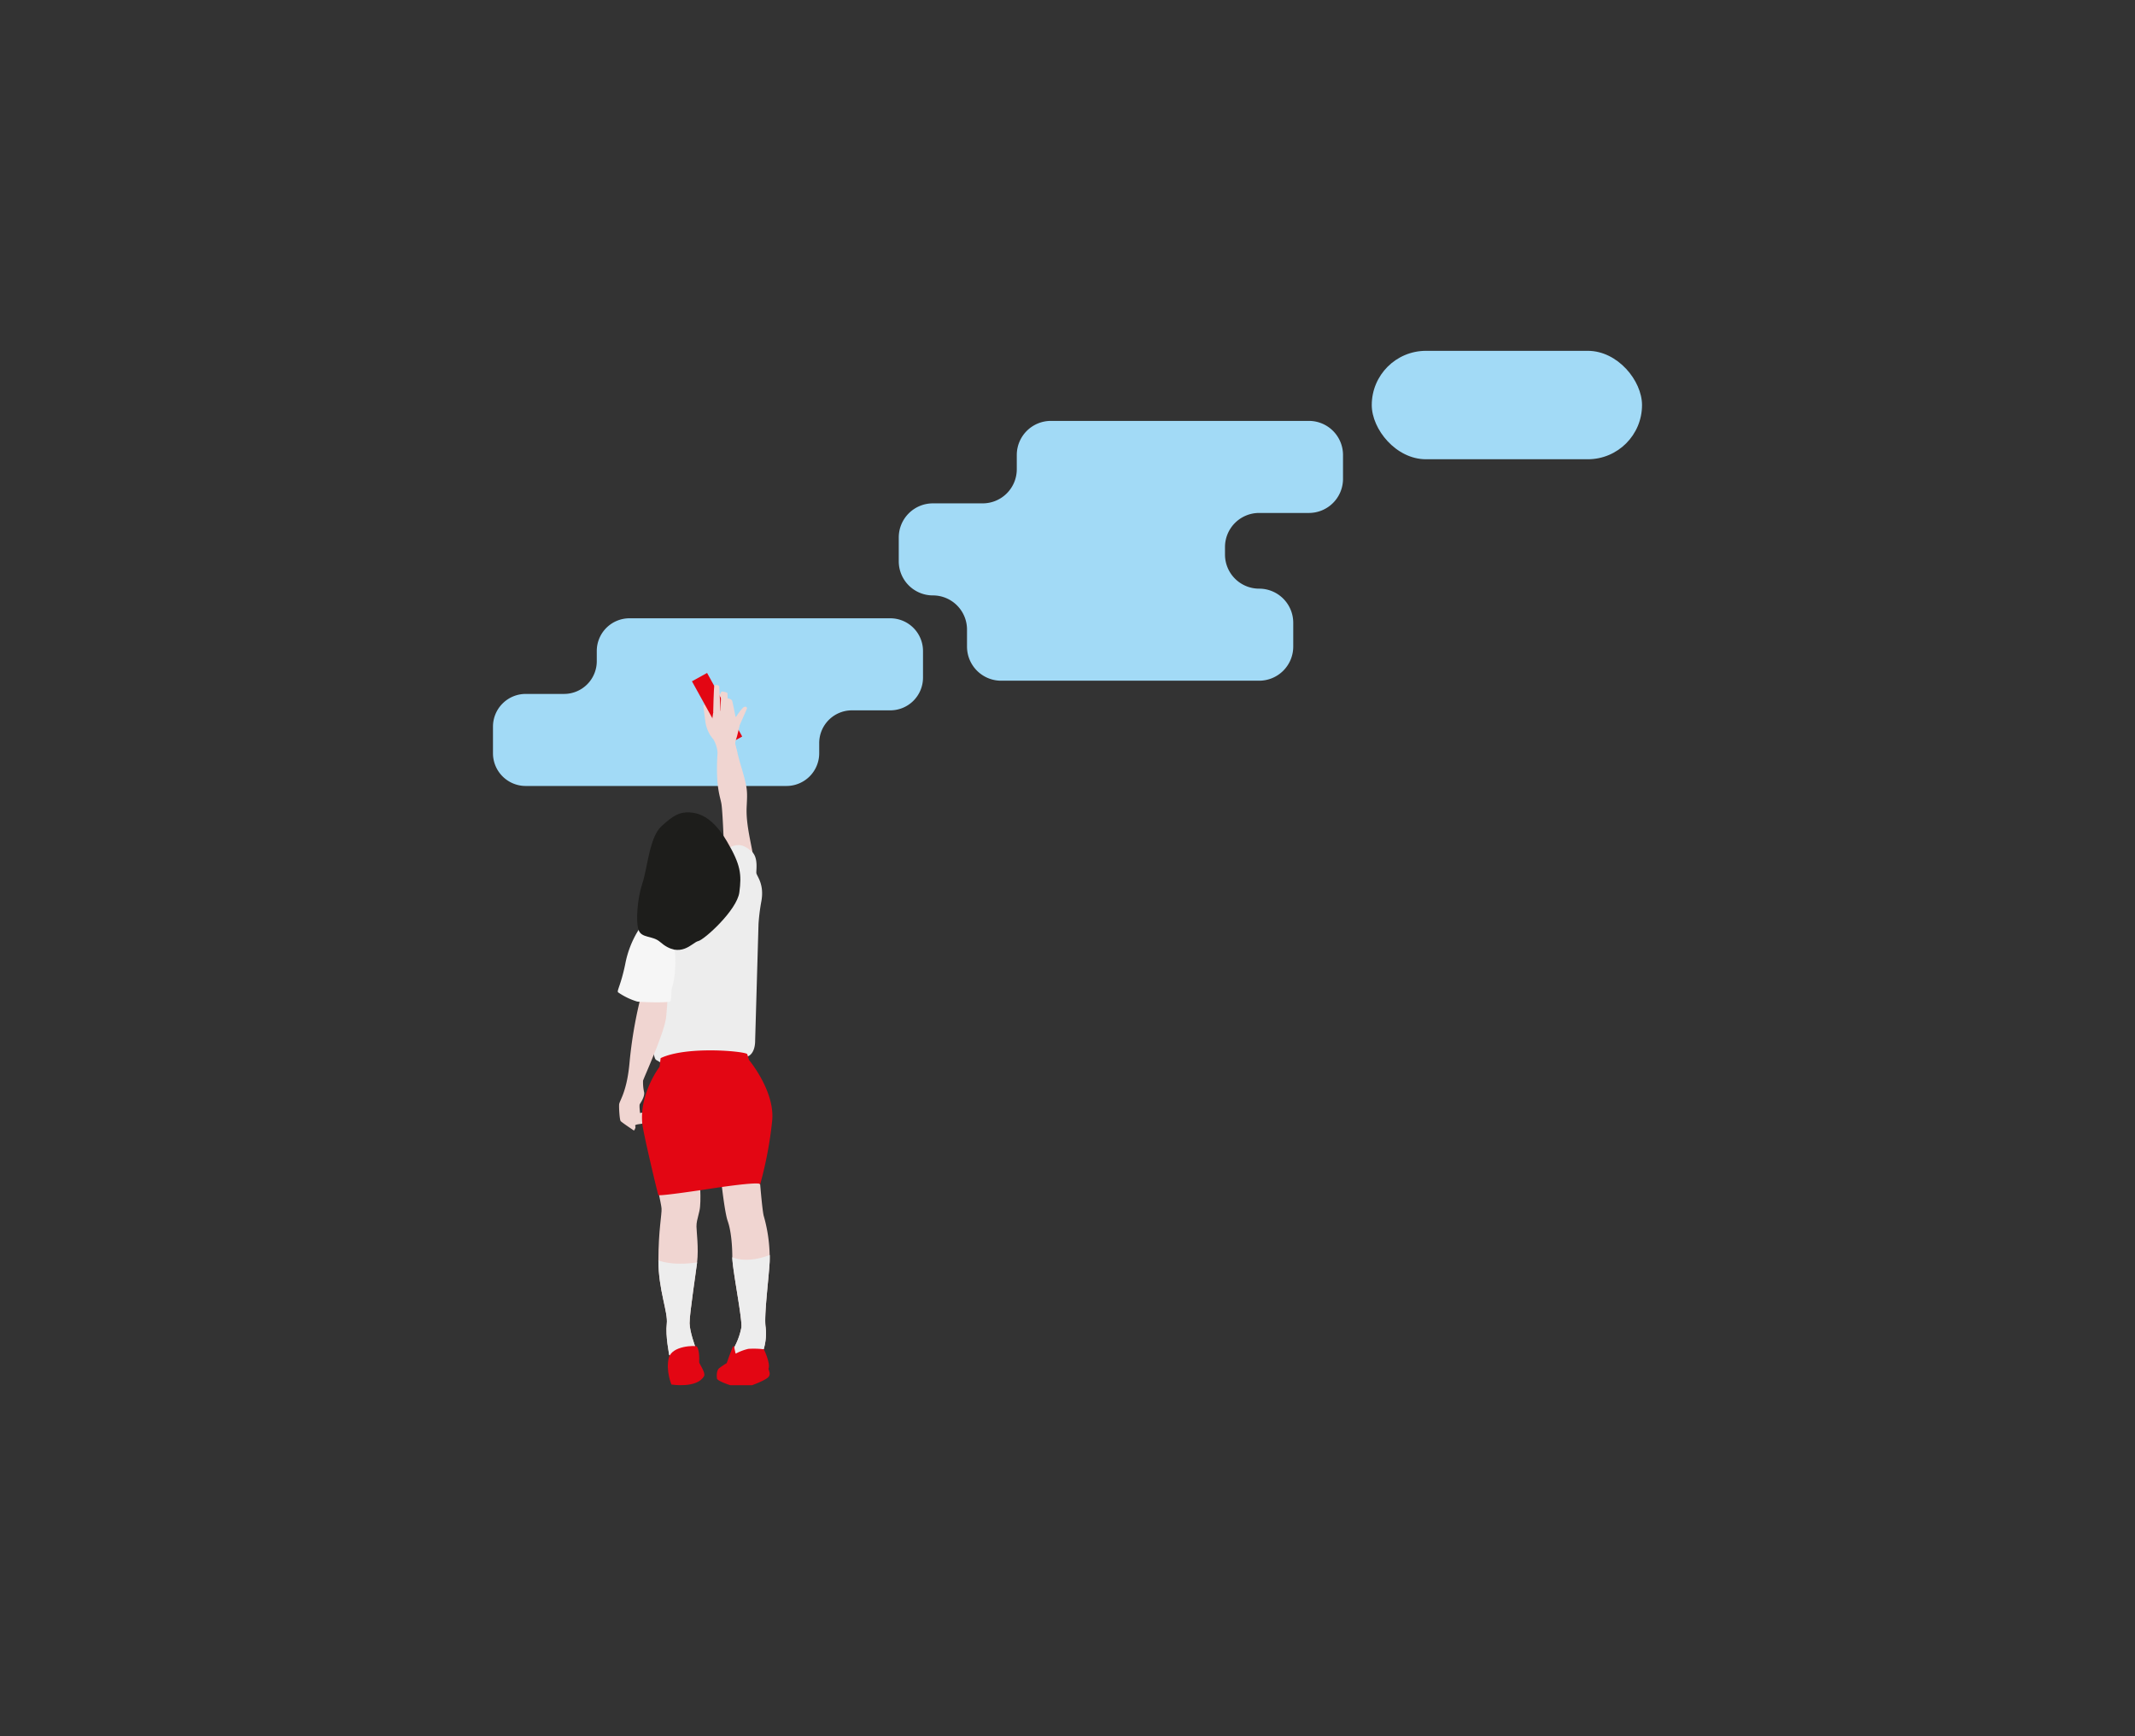 <svg id="Livello_5" data-name="Livello 5" xmlns="http://www.w3.org/2000/svg" width="262.821mm" height="213.729mm" viewBox="0 0 745.004 605.846">
  <rect x="0" y="0" width="745.004" height="605.846" fill="#333333" stroke="none"/>
  <title>ragazza_cloud</title>
  <rect width="745.004" height="605.846" style="fill: none"/>
  <path d="M319.586,123.338H228.595a11.424,11.424,0,0,0-11.424,11.424v3.547a11.424,11.424,0,0,1-11.424,11.424h-13.372A11.424,11.424,0,0,0,180.952,161.155v9.279a11.424,11.424,0,0,0,11.424,11.424h90.991a11.424,11.424,0,0,0,11.424-11.424v-3.547A11.424,11.424,0,0,1,306.214,155.464h13.372a11.424,11.424,0,0,0,11.424-11.424v-9.279A11.424,11.424,0,0,0,319.586,123.338Z" transform="translate(-8.929 92.435)" style="fill: #a2daf6"/>
  <polygon points="250.829 242.912 251.756 241.438 253.763 241.867 253.898 245.002 249.64 244.35 250.829 242.912" style="fill: #f0d5d1"/>
  <path d="M259.314,170.333a10.506,10.506,0,0,0-1.445-4.738,11.949,11.949,0,0,1-2.85-6.553c-.361-2.668-.689-5.351-.689-5.351a1.482,1.482,0,0,1,1.957.534,40.986,40.986,0,0,1,1.922,5.465C258.455,160.457,260.308,168.446,259.314,170.333Z" transform="translate(-8.929 92.435)" style="fill: #f0d5d1"/>
  <rect x="256.135" y="142.29" width="6.029" height="25.345" transform="translate(-51.548 237.03) rotate(-28.91)" style="fill: #e30613"/>
  <path d="M261.493,201.553s-.405-10.73-.81-13.361-2.227-6.175-1.316-18.625a15.831,15.831,0,0,0-1.079-5.601c-.895-2.241,6.197-1.636,6.35-.754.345,1.983,1.872,8.338,2.637,10.91,2.569,8.641,2.494,9.092,2.202,14.993-.421,8.507,3.352,17.601,3.048,25.395S261.493,201.553,261.493,201.553Z" transform="translate(-8.929 92.435)" style="fill: #f0d5d1"/>
  <path d="M273.614,229.941a69.399,69.399,0,0,1,.935-7.556c1.256-6.296-1.611-9.103-1.693-10.17s.719-5.416-1.61-7.468-4.371-3.05-7.495-1.525-28.154,53.885-28.154,53.885.516,19.548,2.31,20.361l16.456,9.826,15.543-11.091s2.533-.722,2.533-5.564Z" transform="translate(-8.929 92.435)" style="fill: #ededed"/>
  <path d="M232.105,257.173a154.027,154.027,0,0,0-3.477,20.955c-.892,10.521-3.566,13.552-3.656,14.89s.178,5.35.535,5.795,4.636,3.299,4.636,3.299.802-.981.446-1.605,2.227-.654,2.464-.832a13.376,13.376,0,0,0,.831-2.464l.861-1.277s-.148-.683-1.069-.327a5.315,5.315,0,0,1-1.395.386s-.356-2.702-.089-3.118,1.722-2.524,1.514-4.068a15.828,15.828,0,0,1-.386-4.097c.208-.891,7.47-16.74,8.035-22.106s.63-9.287.63-9.287l-4.879-5.981Z" transform="translate(-8.929 92.435)" style="fill: #f0d5d1"/>
  <path d="M242.474,380.47s-1.387-6.789-.876-10.878-2.92-11.754-2.92-22.194,1.241-16.134,1.095-18.105-1.971-8.542-1.533-10.659,14.747-.803,14.747-.803.803,8.98,0,12.338-1.022,3.869-1.022,5.475.803,7.52.219,12.484-2.701,18.251-2.628,21.244,1.898,7.934,1.898,7.934l-.949,6.302Z" transform="translate(-8.929 92.435)" style="fill: #f0d5d1"/>
  <path d="M265.133,377.797a24.071,24.071,0,0,0,2.507-7c.335-3.019-3.174-20.459-3.174-24.467s-.401-9.219-1.603-12.626-2.505-16.276-2.505-16.276l10.622.444,3.207,3.006s.802,9.82,1.303,11.223a53.397,53.397,0,0,1,2.004,15.933c-.401,6.513-2.004,18.939-1.403,22.646a19.474,19.474,0,0,1-.679,7.762l-5.049,3.155-5.731-.355Z" transform="translate(-8.929 92.435)" style="fill: #f0d5d1"/>
  <path d="M270.298,277.494l-.634-2.083c-1.006-.991-21.057-2.899-30.208,1.423l-.369,3.014s-7.036,9.169-6.034,19.827c.31,3.302,5.707,25.89,5.625,24.955,0,0-.547.609,18.074-2.222s17.435-1.53,17.435-1.53a134.242,134.242,0,0,0,4.169-22.007C279.522,288.511,270.298,277.494,270.298,277.494Z" transform="translate(-8.929 92.435)" style="fill: #e30613"/>
  <path d="M231.755,232.094A34.621,34.621,0,0,0,227.112,243.98c-1.516,7.4-3.031,9.362-2.496,9.897a23.628,23.628,0,0,0,6.642,3.21c1.739.267,10.655.446,11.458,0s.089-3.031.892-5.439,1.688-10.903.172-14.563-6.591-8.975-6.591-8.975Z" transform="translate(-8.929 92.435)" style="fill: #f6f6f6"/>
  <path d="M252.184,348.128s-2.701,18.251-2.628,21.244,1.898,7.934,1.898,7.934l-.949,6.302-8.031-3.139s-1.387-6.789-.876-10.878-2.92-11.754-2.92-22.194C238.678,347.398,243.117,349.474,252.184,348.128Z" transform="translate(-8.929 92.435)" style="fill: #ededed"/>
  <path d="M277.543,345.537s.001,1.683-.05,2.497c-.401,6.513-2.004,18.939-1.403,22.646a19.474,19.474,0,0,1-.679,7.762l-5.049,3.155-5.731-.355.502-3.445a24.071,24.071,0,0,0,2.507-7c.335-3.019-3.174-20.459-3.174-24.467C264.467,346.33,269.15,348.741,277.543,345.537Z" transform="translate(-8.929 92.435)" style="fill: #ededed"/>
  <path d="M239.24,236.27c-2.625-2.29-6.46-1.203-7.485-4.176s-.41-11.135,1.333-16.262,2.461-16.037,6.562-19.83,6.357-5.127,9.946-4.922,8.203,1.948,13.022,10.151,5.127,11.484,4.306,17.739-12.304,16.611-14.355,17.021S246.418,242.531,239.24,236.27Z" transform="translate(-8.929 92.435)" style="fill: #1d1d1b"/>
  <path d="M243.222,390.746s-1.993-4.745-.949-9.205,9.395-4.46,9.775-4.081,1.027,1.891.854,5.504c-.022.458,2.345,3.693,1.708,4.84C252.171,392.198,243.222,390.746,243.222,390.746Z" transform="translate(-8.929 92.435)" style="fill: #e30613"/>
  <path d="M259.13,388.749s-.448-2.788.797-3.734a31.104,31.104,0,0,1,2.589-1.743s2.091-6.053,2.39-5.964.597,2.778.797,2.628a17.701,17.701,0,0,1,4.381-1.643,28.425,28.425,0,0,1,5.327.149c.249.149,2.366,5.083,1.725,6.629-.211.508.846,1.587.108,2.831s-5.866,3.074-5.866,3.074h-7.618S259.777,389.745,259.13,388.749Z" transform="translate(-8.929 92.435)" style="fill: #e30613"/>
  <path d="M256.684,163.93l1.118-7.71,2.541-.599,2.782.525,2.251,1.982,1.641,2.531s-.782,3.772-1.42,5.579c-.403,1.143.227,2.427.535,3.565C267.168,173.627,256.684,163.93,256.684,163.93Z" transform="translate(-8.929 92.435)" style="fill: #f0d5d1"/>
  <path d="M260.903,148.892c.294,0,1.789.256,1.789.54s.135,1.858.135,1.858,1.226.087,1.577.779c.131.258,1.156,5.491,1.156,5.491s.509.605,1.135,1.513c.739,1.072.228,1.524.033,2.499l-5.229,3.764-1.156-9.714.224-6.317S260.609,148.892,260.903,148.892Z" transform="translate(-8.929 92.435)" style="fill: #f0d5d1"/>
  <path d="M265.744,157.799a22.484,22.484,0,0,1,2.468-3.277c.567-.399.922-.368,1.073-.268a.615.615,0,0,1,.303.529c-.025.227-2.57,5.875-2.57,5.875l-1.955-.541Z" transform="translate(-8.929 92.435)" style="fill: #f0d5d1"/>
  <path d="M257.802,156.221s.179-9.065.408-9.345c0,0,.126-.289.612-.264s.997.102,1.073.588.448,8.421.448,8.421v1.749Z" transform="translate(-8.929 92.435)" style="fill: #f0d5d1"/>
  <path d="M477.573,74.67V66.36A11.908,11.908,0,0,0,465.665,54.452H375.642a11.908,11.908,0,0,0-11.908,11.908v4.962a11.908,11.908,0,0,1-11.908,11.908H334.457A11.908,11.908,0,0,0,322.549,95.137v8.31A11.908,11.908,0,0,0,334.457,115.356h0a11.908,11.908,0,0,1,11.908,11.908v5.949a11.908,11.908,0,0,0,11.908,11.908h90.023a11.908,11.908,0,0,0,11.908-11.908v-8.31a11.908,11.908,0,0,0-11.908-11.908h0a11.908,11.908,0,0,1-11.908-11.908V98.486a11.908,11.908,0,0,1,11.908-11.908h17.37A11.908,11.908,0,0,0,477.573,74.67Z" transform="translate(-8.929 92.435)" style="fill: #a2daf6"/>
  <rect x="478.673" y="122.435" width="94.308" height="37.841" rx="18.92" ry="18.92" style="fill: #a2daf6"/>
</svg>
